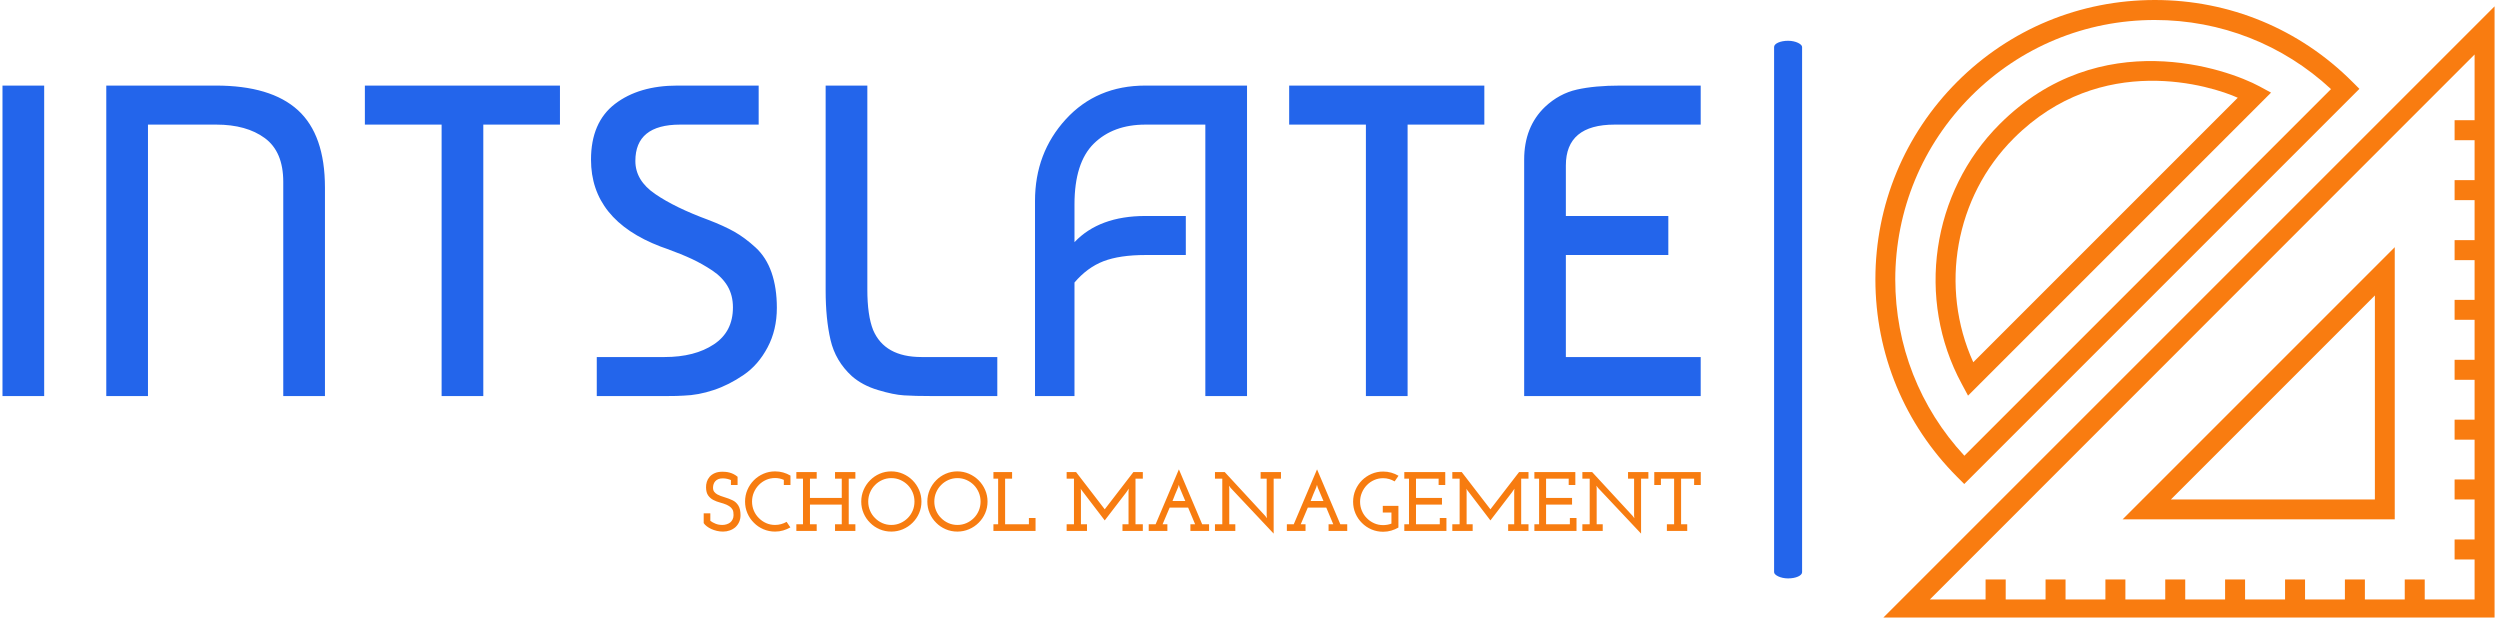<svg xmlns="http://www.w3.org/2000/svg" version="1.1" xmlns:xlink="http://www.w3.org/1999/xlink" xmlns:svgjs="http://svgjs.dev/svgjs" width="1000" height="247" viewBox="0 0 1000 247"><g transform="matrix(1,0,0,1,-0.606,0.336)"><svg viewBox="0 0 396 98" data-background-color="#f9fbfc" preserveAspectRatio="xMidYMid meet" height="247" width="1000" xmlns="http://www.w3.org/2000/svg" xmlns:xlink="http://www.w3.org/1999/xlink"><g id="tight-bounds" transform="matrix(1,0,0,1,0.24,-0.133)"><svg viewBox="0 0 395.52 98.267" height="98.267" width="395.52"><g><svg viewBox="0 0 580.374 144.194" height="98.267" width="395.52"><g><rect width="6.521" height="125.204" x="412.59" y="9.495" fill="#2365eb" opacity="1" stroke-width="0" stroke="transparent" fill-opacity="1" class="rect-r$-0" data-fill-palette-color="primary" rx="1%" id="r$-0" data-palette-color="#2365eb"></rect></g><g transform="matrix(1,0,0,1,0,19.928)"><svg viewBox="0 0 395.52 104.337" height="104.337" width="395.52"><g id="textblocktransform"><svg viewBox="0 0 395.52 104.337" height="104.337" width="395.52" id="textblock"><g><svg viewBox="0 0 395.52 72.307" height="72.307" width="395.52"><g transform="matrix(1,0,0,1,0,0)"><svg width="395.52" viewBox="3.5 -35 191.43 35" height="72.307" data-palette-color="#2365eb"><path d="M8.2-35L8.2 0 3.5 0 3.5-35 8.2-35ZM19.9-30.6L19.9 0 15.2 0 15.2-35 27.55-35Q33.75-35 36.8-32.23 39.85-29.45 39.85-23.5L39.85-23.5 39.85 0 35.15 0 35.15-24.15Q35.15-27.55 33.07-29.08 31-30.6 27.6-30.6L27.6-30.6 19.9-30.6ZM53-30.6L44.35-30.6 44.35-35 66.34-35 66.34-30.6 57.7-30.6 57.7 0 53 0 53-30.6ZM79.59-35L88.74-35 88.74-30.6 79.89-30.6Q74.84-30.6 74.84-26.5L74.84-26.5Q74.84-24.3 77.07-22.78 79.29-21.25 83.09-19.85L83.09-19.85Q84.79-19.2 85.99-18.53 87.19-17.85 88.39-16.75 89.59-15.65 90.19-13.93 90.79-12.2 90.79-9.95L90.79-9.95Q90.79-7.45 89.74-5.48 88.69-3.5 87.04-2.38 85.39-1.25 83.67-0.68 81.94-0.1 80.29-0.05L80.29-0.05Q79.59 0 78.29 0L78.29 0 70.49 0 70.49-4.4 78.14-4.4Q81.54-4.4 83.69-5.83 85.84-7.25 85.84-10L85.84-10Q85.84-11.35 85.24-12.38 84.64-13.4 83.52-14.15 82.39-14.9 81.22-15.45 80.04-16 78.39-16.6L78.39-16.6Q77.94-16.75 77.69-16.85L77.69-16.85Q69.84-19.85 69.84-26.65L69.84-26.65Q69.84-30.85 72.54-32.93 75.24-35 79.59-35L79.59-35ZM107.09-4.4L115.64-4.4 115.64 0 108.34 0Q106.29 0 105.12-0.08 103.94-0.15 102.19-0.68 100.44-1.2 99.24-2.25L99.24-2.25Q97.39-3.95 96.84-6.33 96.29-8.7 96.29-11.9L96.29-11.9 96.29-35 100.99-35 100.99-12Q100.99-9.1 101.64-7.45L101.64-7.45Q102.94-4.4 107.09-4.4L107.09-4.4ZM124.34-12.8L124.34 0 119.89 0 119.89-22Q119.89-27.4 123.36-31.2 126.84-35 132.34-35L132.34-35 143.79-35 143.79 0 139.09 0 139.09-30.6 132.34-30.6Q128.69-30.6 126.51-28.45 124.34-26.3 124.34-21.6L124.34-21.6 124.34-17.35Q127.14-20.3 132.34-20.3L132.34-20.3 136.89-20.3 136.89-15.9 132.34-15.9Q129.44-15.9 127.61-15.2 125.79-14.5 124.34-12.8L124.34-12.8ZM157.19-30.6L148.54-30.6 148.54-35 170.54-35 170.54-30.6 161.89-30.6 161.89 0 157.19 0 157.19-30.6ZM194.93-4.4L194.93 0 175.03 0 175.03-26.65Q175.03-30.35 177.38-32.6L177.38-32.6Q178.98-34.1 180.98-34.55 182.98-35 185.88-35L185.88-35 194.93-35 194.93-30.6 185.23-30.6Q179.73-30.6 179.73-26L179.73-26 179.73-20.3 191.28-20.3 191.28-15.9 179.73-15.9 179.73-4.4 194.93-4.4Z" opacity="1" transform="matrix(1,0,0,1,0,0)" fill="#2365eb" class="wordmark-text-0" data-fill-palette-color="primary" id="text-0"></path></svg></g></svg></g><g transform="matrix(1,0,0,1,163.31,89.377)"><svg viewBox="0 0 232.21 14.96" height="14.96" width="232.21"><g transform="matrix(1,0,0,1,0,0)"><svg width="232.21" viewBox="1.05 -36.6 592.91 38.2" height="14.96" data-palette-color="#f77c10"><path d="M19.9-2.2L19.9-2.2Q21.3-3.5 22.13-5.3 22.95-7.1 22.95-9.35L22.95-9.35Q22.95-13 21.65-15.1 20.35-17.2 18.25-18.2L18.25-18.2Q15.95-19.3 13.45-20.03 10.95-20.75 9.15-21.7L9.15-21.7Q8-22.35 7.3-23.28 6.6-24.2 6.6-25.7L6.6-25.7Q6.6-26.8 6.93-27.78 7.25-28.75 7.9-29.5L7.9-29.5Q8.6-30.3 9.7-30.78 10.8-31.25 12.3-31.25L12.3-31.25Q13.8-31.25 15.05-30.95 16.3-30.65 17.25-30.25L17.25-30.25 17.25-27.3 21.2-27.3 21.2-32.2Q20-33.2 18.78-33.8 17.55-34.4 16.4-34.7L16.4-34.7Q15.25-35 14.2-35.1 13.15-35.2 12.25-35.2L12.25-35.2Q9.5-35.2 7.6-34.35 5.7-33.5 4.55-32.15L4.55-32.15Q3.4-30.8 2.9-29.15 2.4-27.5 2.45-25.85L2.45-25.85Q2.5-22.75 3.73-21.05 4.95-19.35 6.8-18.4L6.8-18.4Q8.6-17.45 10.7-16.9 12.8-16.35 14.6-15.6L14.6-15.6Q15.75-15.05 16.63-14.43 17.5-13.8 18.15-12.75L18.15-12.75Q18.55-12.1 18.68-11.2 18.8-10.3 18.8-9.4L18.8-9.4Q18.8-7.95 18.25-6.85 17.7-5.75 16.8-5L16.8-5Q15.85-4.3 14.65-3.93 13.45-3.55 12.15-3.55L12.15-3.55Q9.9-3.55 8.1-4.28 6.3-5 5-6L5-6 5-10.45 1.05-10.45 1.05-4.65Q1.7-3.65 2.88-2.75 4.05-1.85 5.55-1.15L5.55-1.15Q7.05-0.45 8.85-0.03 10.65 0.4 12.55 0.4L12.55 0.4Q14.65 0.4 16.55-0.28 18.45-0.95 19.9-2.2ZM52.6-2.1L52.6-2.1 50.35-5.4Q48.8-4.5 47.07-4.03 45.35-3.55 43.5-3.55L43.5-3.55Q40.65-3.55 38.17-4.65 35.7-5.75 33.85-7.65L33.85-7.65Q31.95-9.5 30.87-12.05 29.8-14.6 29.8-17.45L29.8-17.45Q29.8-20.3 30.87-22.85 31.95-25.4 33.85-27.35L33.85-27.35Q35.7-29.25 38.17-30.35 40.65-31.45 43.5-31.45L43.5-31.45Q44.85-31.45 46.15-31.18 47.45-30.9 48.7-30.35L48.7-30.35 48.7-27.3 52.65-27.3 52.65-32.9Q50.6-34.1 48.32-34.75 46.05-35.4 43.5-35.4L43.5-35.4Q39.8-35.4 36.55-33.98 33.3-32.55 30.9-30.15L30.9-30.15Q28.45-27.7 27.05-24.43 25.65-21.15 25.65-17.45L25.65-17.45Q25.65-13.75 27.05-10.5 28.45-7.25 30.9-4.85L30.9-4.85Q33.3-2.4 36.55-1 39.8 0.4 43.5 0.4L43.5 0.4Q46.05 0.4 48.32-0.28 50.6-0.95 52.6-2.1ZM56.15 0L68.25 0 68.25-3.95 64.25-3.95 64.25-15.65 83.15-15.65 83.15-3.95 79.15-3.95 79.15 0 91.25 0 91.25-3.95 87.3-3.95 87.3-31.05 91.25-31.05 91.25-35 79.15-35 79.15-31.05 83.15-31.05 83.15-19.6 64.25-19.6 64.25-31.05 68.25-31.05 68.25-35 56.15-35 56.15-31.05 60.1-31.05 60.1-3.95 56.15-3.95 56.15 0ZM125.24-4.85L125.24-4.85Q127.69-7.25 129.12-10.5 130.54-13.75 130.54-17.45L130.54-17.45Q130.54-21.1 129.12-24.38 127.69-27.65 125.24-30.1L125.24-30.1Q122.79-32.55 119.52-33.98 116.24-35.4 112.59-35.4L112.59-35.4Q108.89-35.4 105.64-33.98 102.39-32.55 99.99-30.1L99.99-30.1Q97.54-27.65 96.14-24.38 94.74-21.1 94.74-17.45L94.74-17.45Q94.74-13.75 96.14-10.5 97.54-7.25 99.99-4.85L99.99-4.85Q102.39-2.4 105.64-1 108.89 0.4 112.59 0.4L112.59 0.4Q116.24 0.4 119.52-1 122.79-2.4 125.24-4.85ZM102.94-7.65L102.94-7.65Q101.04-9.5 99.97-12.03 98.89-14.55 98.89-17.45L98.89-17.45Q98.89-20.35 99.97-22.88 101.04-25.4 102.94-27.3L102.94-27.3Q104.79-29.2 107.29-30.3 109.79-31.4 112.64-31.4L112.64-31.4Q115.49-31.4 117.99-30.3 120.49-29.2 122.39-27.3L122.39-27.3Q124.24-25.4 125.32-22.88 126.39-20.35 126.39-17.45L126.39-17.45Q126.39-14.55 125.32-12.03 124.24-9.5 122.39-7.65L122.39-7.65Q120.49-5.75 117.99-4.65 115.49-3.55 112.64-3.55L112.64-3.55Q109.79-3.55 107.29-4.65 104.79-5.75 102.94-7.65ZM164.54-4.85L164.54-4.85Q166.99-7.25 168.42-10.5 169.84-13.75 169.84-17.45L169.84-17.45Q169.84-21.1 168.42-24.38 166.99-27.65 164.54-30.1L164.54-30.1Q162.09-32.55 158.82-33.98 155.54-35.4 151.89-35.4L151.89-35.4Q148.19-35.4 144.94-33.98 141.69-32.55 139.29-30.1L139.29-30.1Q136.84-27.65 135.44-24.38 134.04-21.1 134.04-17.45L134.04-17.45Q134.04-13.75 135.44-10.5 136.84-7.25 139.29-4.85L139.29-4.85Q141.69-2.4 144.94-1 148.19 0.4 151.89 0.4L151.89 0.4Q155.54 0.4 158.82-1 162.09-2.4 164.54-4.85ZM142.24-7.65L142.24-7.65Q140.34-9.5 139.27-12.03 138.19-14.55 138.19-17.45L138.19-17.45Q138.19-20.35 139.27-22.88 140.34-25.4 142.24-27.3L142.24-27.3Q144.09-29.2 146.59-30.3 149.09-31.4 151.94-31.4L151.94-31.4Q154.79-31.4 157.29-30.3 159.79-29.2 161.69-27.3L161.69-27.3Q163.54-25.4 164.62-22.88 165.69-20.35 165.69-17.45L165.69-17.45Q165.69-14.55 164.62-12.03 163.54-9.5 161.69-7.65L161.69-7.65Q159.79-5.75 157.29-4.65 154.79-3.55 151.94-3.55L151.94-3.55Q149.09-3.55 146.59-4.65 144.09-5.75 142.24-7.65ZM173.34 0L198.39 0 198.39-7.7 194.44-7.7 194.44-3.95 180.29-3.95 180.29-31.05 184.44-31.05 184.44-35 173.34-35 173.34-31.05 176.14-31.05 176.14-3.95 173.34-3.95 173.34 0ZM216.88 0L228.98 0 228.98-3.95 225.38-3.95 225.38-23.5Q225.38-23.9 225.33-24.3 225.28-24.7 225.23-25.1L225.23-25.1Q225.48-24.65 225.71-24.35 225.93-24.05 226.28-23.6L226.28-23.6 239.53-6.25 252.23-22.8Q252.63-23.35 253.03-23.95 253.43-24.55 253.83-25.1L253.83-25.1Q253.78-24.7 253.76-24.3 253.73-23.9 253.68-23.5L253.68-23.5 253.68-3.95 250.08-3.95 250.08 0 262.18 0 262.18-3.95 257.83-3.95 257.83-31.05 262.18-31.05 262.18-35 256.58-35Q252.28-29.45 248.06-23.93 243.83-18.4 239.53-12.85L239.53-12.85Q235.23-18.4 231.01-23.93 226.78-29.45 222.48-35L222.48-35 216.88-35 216.88-31.05 221.23-31.05 221.23-3.95 216.88-3.95 216.88 0ZM265.68 0L276.78 0 276.78-3.95 273.93-3.95Q275.33-7.25 276.03-8.9 276.73-10.55 278.13-13.85L278.13-13.85 289.13-13.85Q290.18-11.35 291.21-8.9 292.23-6.45 293.28-3.95L293.28-3.95 290.48-3.95 290.48 0 301.58 0 301.58-3.95 297.48-3.95Q294.03-12.2 290.56-20.28 287.08-28.35 283.63-36.6L283.63-36.6Q280.18-28.35 276.71-20.28 273.23-12.2 269.78-3.95L269.78-3.95 265.68-3.95 265.68 0ZM283.08-25.75L283.08-25.75Q283.13-25.9 283.26-26.25 283.38-26.6 283.58-27.4L283.58-27.4 284.08-25.75 287.43-17.8 279.83-17.8Q280.53-19.55 281.36-21.68 282.18-23.8 283.08-25.75ZM339.98 1.6L339.98-31.05 344.33-31.05 344.33-35 332.23-35 332.23-31.05 335.83-31.05 335.83-9.15 335.98-7.55 335.03-8.85 310.88-35 305.08-35 305.08-31.05 309.43-31.05 309.43-3.95 305.08-3.95 305.08 0 317.18 0 317.18-3.95 313.58-3.95 313.58-25.3 313.43-26.9 314.38-25.6 339.98 1.6ZM347.83 0L358.93 0 358.93-3.95 356.08-3.95Q357.48-7.25 358.18-8.9 358.88-10.55 360.28-13.85L360.28-13.85 371.28-13.85Q372.33-11.35 373.35-8.9 374.38-6.45 375.43-3.95L375.43-3.95 372.63-3.95 372.63 0 383.73 0 383.73-3.95 379.63-3.95Q376.18-12.2 372.7-20.28 369.23-28.35 365.78-36.6L365.78-36.6Q362.33-28.35 358.85-20.28 355.38-12.2 351.93-3.95L351.93-3.95 347.83-3.95 347.83 0ZM365.23-25.75L365.23-25.75Q365.28-25.9 365.4-26.25 365.53-26.6 365.73-27.4L365.73-27.4 366.23-25.75 369.58-17.8 361.98-17.8Q362.68-19.55 363.5-21.68 364.33-23.8 365.23-25.75ZM414.17-2L414.17-2 414.17-14.9 404.87-14.9 404.87-10.95 410.02-10.95 410.02-4.35Q408.87-3.9 407.62-3.68 406.37-3.45 405.07-3.45L405.07-3.45Q402.22-3.45 399.75-4.55 397.27-5.65 395.42-7.55L395.42-7.55Q393.52-9.4 392.45-11.95 391.37-14.5 391.37-17.35L391.37-17.35Q391.37-20.2 392.45-22.75 393.52-25.3 395.42-27.25L395.42-27.25Q397.27-29.15 399.75-30.25 402.22-31.35 405.07-31.35L405.07-31.35Q406.97-31.35 408.67-30.85 410.37-30.35 411.92-29.45L411.92-29.45 414.22-32.8Q412.17-34 409.9-34.65 407.62-35.3 405.07-35.3L405.07-35.3Q401.37-35.3 398.12-33.88 394.87-32.45 392.47-30.05L392.47-30.05Q390.02-27.6 388.62-24.33 387.22-21.05 387.22-17.35L387.22-17.35Q387.22-13.65 388.62-10.4 390.02-7.15 392.47-4.75L392.47-4.75Q394.87-2.3 398.12-0.9 401.37 0.5 405.07 0.5L405.07 0.5Q407.62 0.5 409.9-0.18 412.17-0.85 414.17-2ZM417.67 0L442.72 0 442.72-7.7 438.77-7.7 438.77-3.95 424.62-3.95 424.62-15.65 440.07-15.65 440.07-19.6 424.62-19.6 424.62-31.05 438.07-31.05 438.07-27.3 442.02-27.3 442.02-35 417.67-35 417.67-31.05 420.47-31.05 420.47-3.95 417.67-3.95 417.67 0ZM446.22 0L458.32 0 458.32-3.95 454.72-3.95 454.72-23.5Q454.72-23.9 454.67-24.3 454.62-24.7 454.57-25.1L454.57-25.1Q454.82-24.65 455.04-24.35 455.27-24.05 455.62-23.6L455.62-23.6 468.87-6.25 481.57-22.8Q481.97-23.35 482.37-23.95 482.77-24.55 483.17-25.1L483.17-25.1Q483.12-24.7 483.09-24.3 483.07-23.9 483.02-23.5L483.02-23.5 483.02-3.95 479.42-3.95 479.42 0 491.52 0 491.52-3.95 487.17-3.95 487.17-31.05 491.52-31.05 491.52-35 485.92-35Q481.62-29.45 477.39-23.93 473.17-18.4 468.87-12.85L468.87-12.85Q464.57-18.4 460.34-23.93 456.12-29.45 451.82-35L451.82-35 446.22-35 446.22-31.05 450.57-31.05 450.57-3.95 446.22-3.95 446.22 0ZM495.02 0L520.07 0 520.07-7.7 516.12-7.7 516.12-3.95 501.97-3.95 501.97-15.65 517.42-15.65 517.42-19.6 501.97-19.6 501.97-31.05 515.42-31.05 515.42-27.3 519.37-27.3 519.37-35 495.02-35 495.02-31.05 497.82-31.05 497.82-3.95 495.02-3.95 495.02 0ZM558.46 1.6L558.46-31.05 562.81-31.05 562.81-35 550.71-35 550.71-31.05 554.31-31.05 554.31-9.15 554.46-7.55 553.51-8.85 529.36-35 523.56-35 523.56-31.05 527.91-31.05 527.91-3.95 523.56-3.95 523.56 0 535.66 0 535.66-3.95 532.06-3.95 532.06-25.3 531.91-26.9 532.86-25.6 558.46 1.6ZM573.81 0L585.91 0 585.91-3.95 582.26-3.95 582.26-31.05 590.01-31.05 590.01-27.3 593.96-27.3 593.96-35 566.31-35 566.31-27.3 570.26-27.3 570.26-31.05 578.11-31.05 578.11-3.95 573.81-3.95 573.81 0Z" opacity="1" transform="matrix(1,0,0,1,0,0)" fill="#f77c10" class="slogan-text-1" data-fill-palette-color="secondary" id="text-1"></path></svg></g></svg></g></svg></g></svg></g><g transform="matrix(1,0,0,1,436.181,0)"><svg viewBox="0 0 144.194 144.194" height="144.194" width="144.194"><g><svg xmlns="http://www.w3.org/2000/svg" xmlns:xlink="http://www.w3.org/1999/xlink" version="1.1" x="0" y="0" viewBox="2 2 508 508" enable-background="new 0 0 512 512" xml:space="preserve" height="144.194" width="144.194" class="icon-icon-0" data-fill-palette-color="accent" id="icon-0"><g fill="#f97c10" data-fill-palette-color="accent"><path d="M7.2 510H510V7.2L7.2 510zM493.6 100.6h-16.4V117h16.4v32.8h-16.4v16.4h16.4v32.8h-16.4v16.4h16.4V248h-16.4v16.4h16.4v32.8h-16.4v16.4h16.4v32.7h-16.4v16.4h16.4v32.7h-16.4v16.4h16.4v32.8h-16.4v16.4h16.4v32.8h-40.9v-16.4h-16.4v16.4h-32.7v-16.4h-16.4v16.4h-32.7v-16.4h-16.4v16.4h-32.8v-16.4h-16.4v16.4h-32.7v-16.4h-16.4v16.4h-32.7v-16.4h-16.4v16.4h-32.7v-16.4h-16.4v16.4h-32.7v-16.4H92.4v16.4H46.7L493.6 46.7V100.6z" fill="#f97c10" data-fill-palette-color="accent"></path><path d="M428.1 204.8L204.8 428.1h223.3V204.8zM411.7 411.8H244.4l167.4-167.4V411.8z" fill="#f97c10" data-fill-palette-color="accent"></path><path d="M74.9 399.1L399.1 74.9l-5.8-5.8C350.1 25.8 292.5 2 231.3 2 170 2 112.4 25.8 69.1 69.1 25.9 112.4 2 170 2 231.2s23.9 118.8 67.1 162.1L74.9 399.1zM80.7 80.7c40.2-40.2 93.7-62.3 150.5-62.3 54.1 0 105.2 20.1 144.6 56.7L75 375.9c-36.6-39.5-56.7-90.5-56.7-144.6C18.4 174.4 40.5 120.9 80.7 80.7z" fill="#f97c10" data-fill-palette-color="accent"></path><path d="M326.6 78l-9.6-5.2c-26.1-14.1-130.6-51.4-213.1 31.1-55.9 55.9-68.7 143.5-31.1 213l5.2 9.7L326.6 78zM115.5 115.5c71.9-71.9 162.6-42.9 183.8-33.3l-217 217C54.4 237.7 67.3 163.6 115.5 115.5z" fill="#f97c10" data-fill-palette-color="accent"></path></g></svg></g></svg></g></svg></g><defs></defs></svg><rect width="395.52" height="98.267" fill="none" stroke="none" visibility="hidden"></rect></g></svg></g></svg>